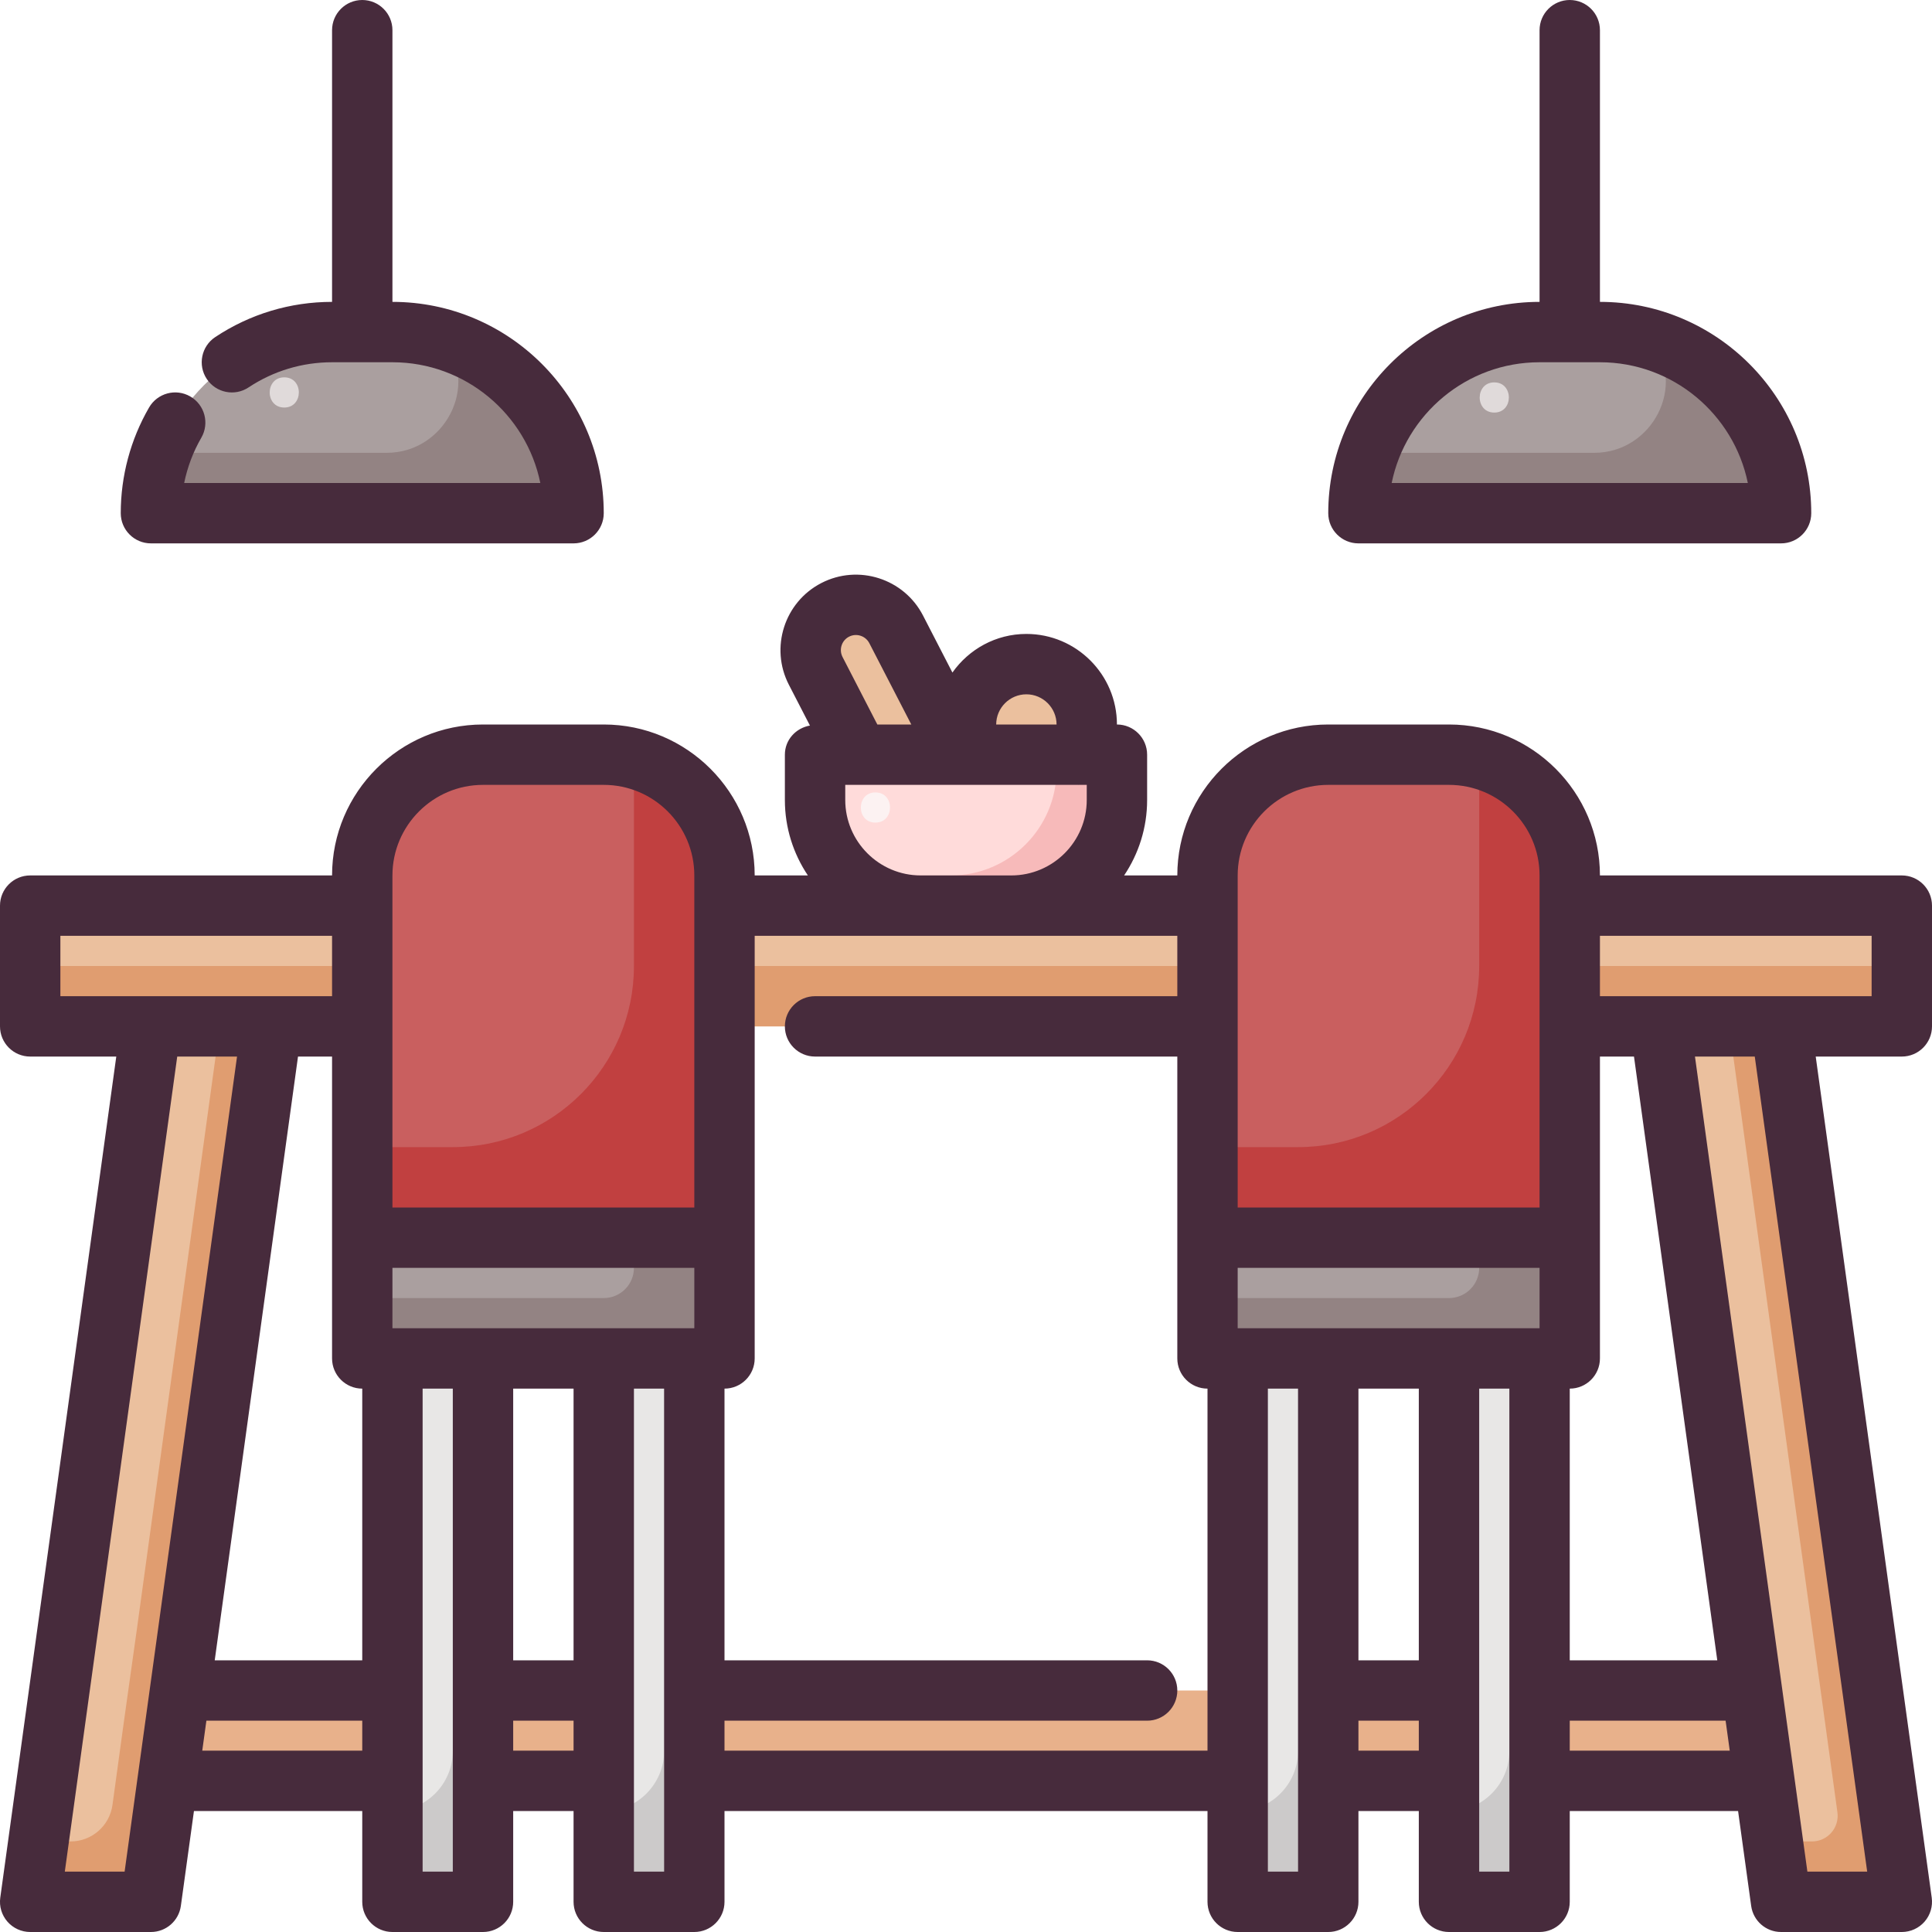 <svg id="Color_1_" enable-background="new 0 0 64 64" height="512" viewBox="0 0 64 64" width="512" xmlns="http://www.w3.org/2000/svg"><g><g><g><path d="m59 34 4 29h-4l-.55-4.01-.42-2.99-3.03-22z" fill="#ebc09e"/></g></g><path d="m63 63h-4l-.27-2h1.295c.516 0 .912-.455.842-.966l-3.587-26.034h1.72z" fill="#e09d70"/><g><path d="m16 58.99v4.01h-3v-4.01-2.99-11h3v11z" fill="#e8e7e6"/></g><g><path d="m23 58.99v4.01h-3v-4.01-2.99-11h3v11z" fill="#e8e7e6"/></g><g><path d="m44 58.99v4.01h-3v-4.01-2.99-11h3v11z" fill="#e8e7e6"/></g><g><path d="m13 11c3.31 0 6 2.69 6 6h-7-7c0-3.31 2.69-6 6-6h1z" fill="#aa9f9f"/></g><g><path d="m53 11c3.31 0 6 2.69 6 6h-7-7c0-3.31 2.69-6 6-6h1z" fill="#aa9f9f"/></g><path d="m19 17h-14c0-.7.12-1.37.35-2h7.463c1.919 0 3.085-2.234 1.882-3.729l-.025-.031c2.5.72 4.33 3.03 4.33 5.76z" fill="#938383"/><path d="m59 17h-14c0-.7.12-1.37.35-2h7.463c1.919 0 3.085-2.234 1.882-3.729l-.025-.031c2.5.72 4.33 3.03 4.33 5.76z" fill="#938383"/><g><path d="m36 24c0 .36-.1.71-.27 1h-3.46c-.17-.29-.27-.64-.27-1 0-1.1.9-2 2-2s2 .9 2 2z" fill="#ebc09e"/></g><g><path d="m29.69 20.85 2.14 4.15h-3.38l-1.43-2.78c-.38-.73-.09-1.64.65-2.02.22-.11.45-.17.68-.17.55 0 1.07.3 1.34.82z" fill="#ebc09e"/></g><g><g><path d="m63 30v4h-4-4-3v-4z" fill="#ebc09e"/></g></g><g><path d="m52 41v4h-1-3-4-3-1v-4z" fill="#aa9f9f"/></g><g><path d="m52 34v7h-12v-7-4-1c0-2.21 1.79-4 4-4h4c2.21 0 4 1.79 4 4v1z" fill="#c95f5f"/></g><g><path d="m51 58.99v4.01h-3v-4.01-2.99-11h3v11z" fill="#e8e7e6"/></g><g fill="#cccaca"><path d="m51 45v18h-3v-3c1.105 0 2-.895 2-2v-13z"/><path d="m44 45v18h-3v-3c1.105 0 2-.895 2-2v-13z"/><path d="m23 45v18h-3v-3c1.105 0 2-.895 2-2v-13z"/><path d="m16 45v18h-3v-3c1.105 0 2-.895 2-2v-13z"/></g><g><g><path d="m40 30v4h-16v-4h6.5 3z" fill="#ebc09e"/></g></g><g><path d="m37 25v1.5c0 1.93-1.57 3.5-3.5 3.5h-3c-1.93 0-3.5-1.57-3.5-3.5v-1.5h1.45 3.38.44 3.46z" fill="#ffdbda"/></g><path d="m37 25v1.5c0 1.93-1.57 3.5-3.5 3.5h-3c-.97 0-1.85-.4-2.48-1.04.16.03.32.04.48.04h3c1.93 0 3.5-1.57 3.5-3.5v-.5z" fill="#f7baba"/><g><path d="m24 41v4h-1-3-4-3-1v-4z" fill="#aa9f9f"/></g><path d="m52 41v4h-12v-2h8c.552 0 1-.448 1-1v-1z" fill="#938383"/><path d="m24 41v4h-12v-2h8c.552 0 1-.448 1-1v-1z" fill="#938383"/><g><path d="m24 34v7h-12v-7-4-1c0-2.21 1.79-4 4-4h4c2.21 0 4 1.79 4 4v1z" fill="#c95f5f"/></g><path d="m52 29v12h-12v-3h3c3.314 0 6-2.686 6-6v-6c0-.31-.04-.61-.1-.9 1.78.41 3.1 2 3.1 3.9z" fill="#c14040"/><path d="m24 29v12h-12v-3h3c3.314 0 6-2.686 6-6v-6c0-.31-.04-.61-.1-.9 1.78.41 3.1 2 3.1 3.9z" fill="#c14040"/><g fill="#e8b18b"><path d="m58.03 56h-7.03v2.99h7.45z"/><path d="m44 56h4v2.99h-4z"/><path d="m23 56h18v2.99h-18z"/><path d="m16 56h4v2.99h-4z"/><path d="m5.55 58.99h7.45v-2.99h-7.03z"/></g><g><g><path d="m12 30v4h-3-4-4v-4z" fill="#ebc09e"/></g></g><path d="m52 32h11v2h-11z" fill="#e09d70"/><path d="m24 32h16v2h-16z" fill="#e09d70"/><path d="m1 32h11v2h-11z" fill="#e09d70"/><g><g><path d="m9 34-3.03 22-.42 2.99-.55 4.01h-4l4-29z" fill="#ebc09e"/></g></g><path d="m9 34-3.03 22-.42 2.99-.55 4.01h-4l.28-2h1.059c.7 0 1.292-.517 1.387-1.21l.384-2.8.42-2.99 2.75-20z" fill="#e09d70"/><path d="m9.417 12.5c-.643 0-.645 1 0 1 .643 0 .644-1 0-1z" fill="#e0dada"/><path d="m49.5 12.667c-.643 0-.645 1 0 1 .643 0 .645-1 0-1z" fill="#e0dada"/><path d="m29 26.25c-.643 0-.645 1 0 1 .643 0 .645-1 0-1z" fill="#fcf2f2"/><g fill="#472b3c"><path d="m64 34v-4c0-.552-.448-1-1-1h-10c0-2.757-2.243-5-5-5h-4c-2.757 0-5 2.243-5 5h-1.762c.48-.716.762-1.575.762-2.5v-1.5c0-.552-.448-1-1-1 0-1.654-1.346-3-3-3-1.013 0-1.906.508-2.45 1.279l-.974-1.889c-.632-1.226-2.144-1.708-3.368-1.076-1.225.632-1.708 2.143-1.076 3.368l.698 1.353c-.468.083-.83.473-.83.965v1.5c0 .925.282 1.784.762 2.5h-1.762c0-2.757-2.243-5-5-5h-4c-2.757 0-5 2.243-5 5h-10c-.552 0-1 .448-1 1v4c0 .552.448 1 1 1h2.852l-3.843 27.863c-.04.287.047.576.237.794s.465.343.754.343h4c.5 0 .922-.369.991-.863l.434-3.145h5.575v3.008c0 .552.448 1 1 1h3c.552 0 1-.448 1-1v-3.008h2v3.008c0 .552.448 1 1 1h3c.552 0 1-.448 1-1v-3.008h16v3.008c0 .552.448 1 1 1h3c.552 0 1-.448 1-1v-3.008h2v3.008c0 .552.448 1 1 1h3c.552 0 1-.448 1-1v-3.008h5.576l.434 3.145c.068.494.49.863.99.863h4c.289 0 .564-.125.754-.343s.276-.507.237-.794l-3.843-27.863h2.852c.552 0 1-.448 1-1zm-62-1v-2h9v2zm2.128 29h-1.981l3.724-27h1.981zm7.872-4.008h-5.3l.137-.992h5.163zm0-2.992h-4.887l2.759-20h1.128v6 4c0 .552.448 1 1 1zm3 7h-1v-16h1zm4-4.008h-2v-.992h2zm0-2.992h-2v-9h2zm3 7h-1v-16h1zm1-18h-3-4-3v-2h10zm0-4h-10v-11c0-1.654 1.346-3 3-3h4c1.654 0 3 1.346 3 3zm11-17c.551 0 1 .449 1 1h-2c0-.551.449-1 1-1zm1.723 3c.003 0 .005.001.008.001s.005-.001.008-.001h.261v.5c0 1.378-1.122 2.5-2.5 2.5h-3c-1.378 0-2.5-1.122-2.5-2.5v-.5zm-7.598-4.909c.244-.126.546-.03.673.216l1.39 2.693h-1.125l-1.152-2.235c-.127-.245-.031-.548.214-.674zm11.875 36.901h-16v-.992h14c.552 0 1-.448 1-1s-.448-1-1-1h-14v-9c.552 0 1-.448 1-1v-4-10h5.5 3 5.5v2h-12c-.552 0-1 .448-1 1s.448 1 1 1h12v6 4c0 .552.448 1 1 1zm3 4.008h-1v-16h1zm4-4.008h-2v-.992h2zm0-2.992h-2v-9h2zm3 7h-1v-16h1zm1-18h-3-4-3v-2h10zm0-4h-10v-11c0-1.654 1.346-3 3-3h4c1.654 0 3 1.346 3 3zm1 6c.552 0 1-.448 1-1v-4-6h1.128l2.759 20h-4.887zm0 11.992v-.992h5.163l.137.992zm9.853 4.008h-1.981l-3.724-27h1.981zm.147-29h-3-4-2v-2h9z"/><path d="m5 18h14c.552 0 1-.448 1-1 0-3.86-3.14-7-7-7v-9c0-.552-.448-1-1-1s-1 .448-1 1v9c-1.384 0-2.722.403-3.871 1.167-.46.306-.585.926-.28 1.386.306.461.927.586 1.386.28.821-.545 1.776-.833 2.765-.833h2c2.415 0 4.435 1.721 4.899 4h-11.798c.107-.526.298-1.034.568-1.5.276-.478.113-1.09-.365-1.366-.479-.278-1.09-.112-1.366.365-.614 1.061-.938 2.271-.938 3.501 0 .552.448 1 1 1z"/><path d="m45 18h14c.552 0 1-.448 1-1 0-3.86-3.14-7-7-7v-9c0-.552-.448-1-1-1s-1 .448-1 1v9c-3.86 0-7 3.14-7 7 0 .552.448 1 1 1zm6-6h2c2.415 0 4.435 1.721 4.899 4h-11.798c.464-2.279 2.484-4 4.899-4z"/></g></g></svg>
